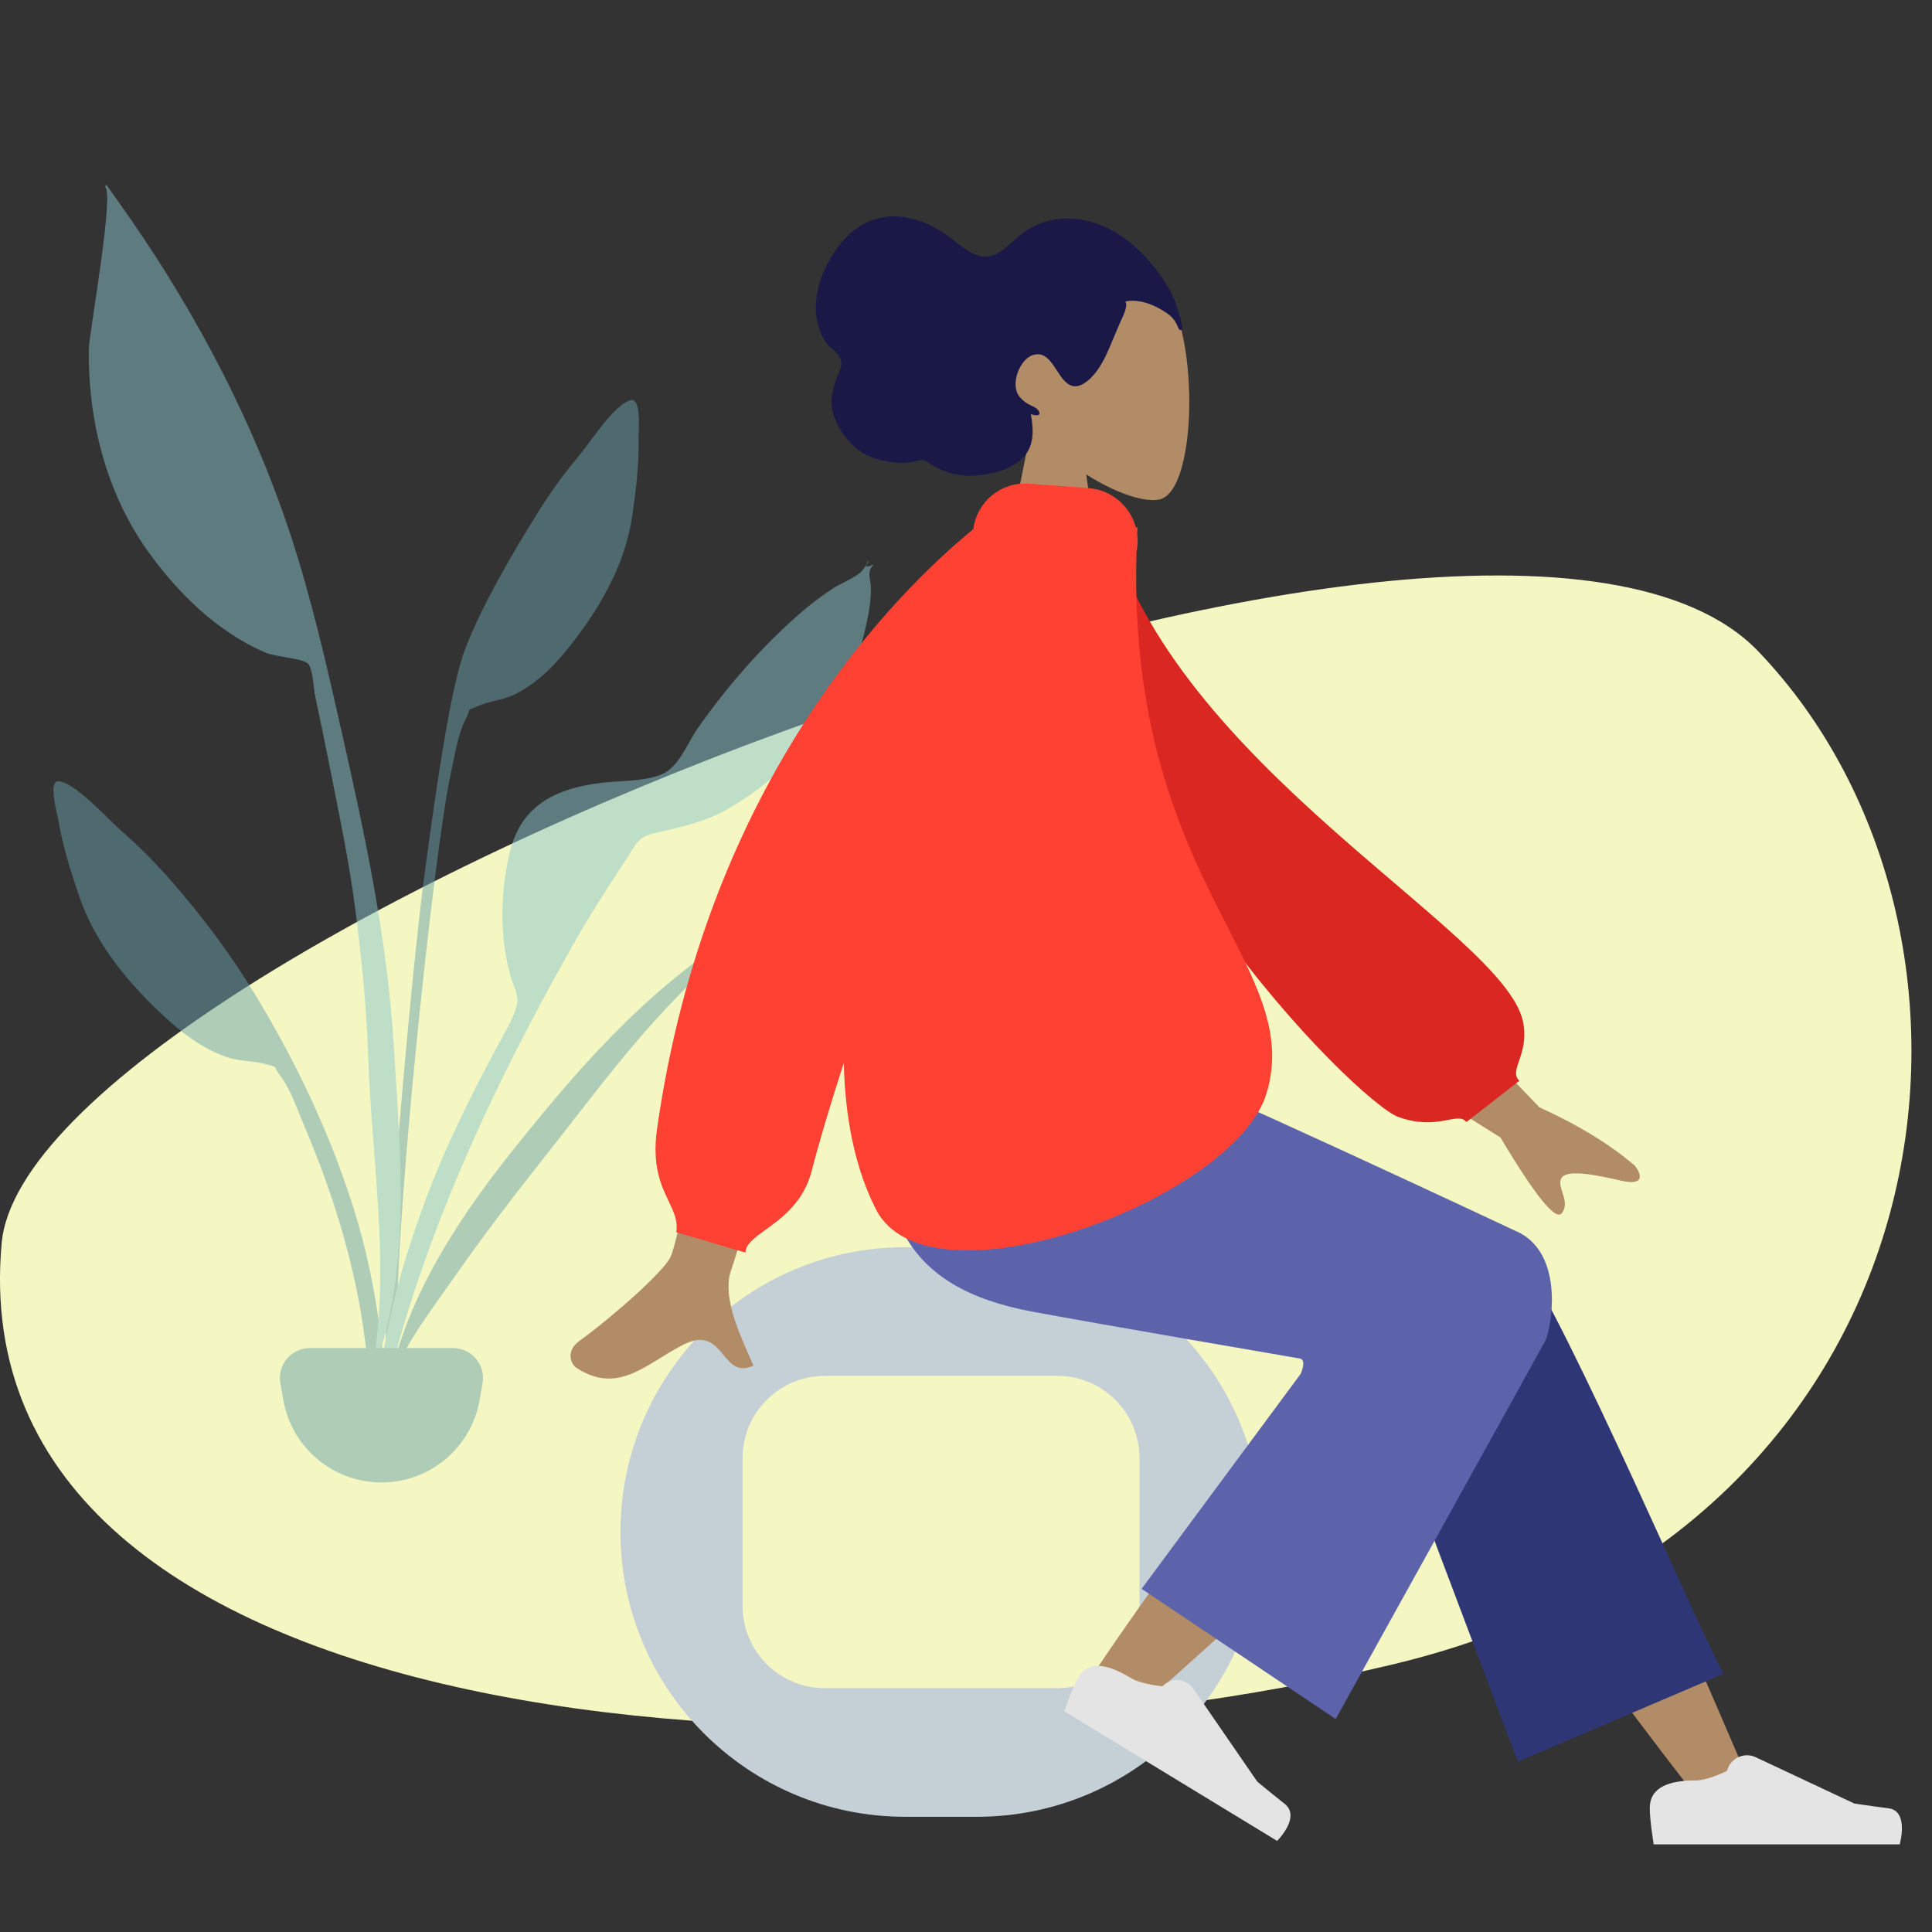 <svg xmlns="http://www.w3.org/2000/svg" xmlns:xlink="http://www.w3.org/1999/xlink" version="1.1" width="94" height="94" viewBox="0 0 94 94">
<rect x="0" y="0" width="94" height="94" fill="#333333" stroke="none"/>
<defs>
<clipPath id="clip_0">
<path transform="matrix(1,0,0,-1,0,94)" d="M0 0H94V94H0Z"/>
</clipPath>
</defs>
<g>
<path transform="matrix(1,0,0,-1,0,97.643)" d="M.081 37.161C1.404 51.679 72.374 79.701 85.549 65.95 98.724 52.198 95.389 23.274 67.779 16.666 40.168 10.057-2.103 13.182 .081 37.161Z" fill="#f5f7c3" fill-rule="evenodd"/>
<g opacity=".5">
<g clip-path="url(#clip_0)">
<path transform="matrix(1,0,0,-1,18.775,65.997)" d="M9.336 43.748C9.938 44.46 11.054 46.269 11.9 46.524 12.446 46.688 12.287 44.992 12.293 44.668 12.32 43.417 12.173 42.174 11.992 40.933 11.666 38.696 10.599 36.703 9.135 34.799 8.382 33.819 7.499 32.827 6.276 32.216 5.713 31.934 5.035 31.887 4.479 31.645 3.832 31.362 4.184 31.591 3.893 31.03 3.487 30.252 3.358 29.248 3.17 28.418 2.309 24.606 .224 4.456 .586 .579 .618 .235 .041 .153 .012 .572-.141 2.797 1.184 18.202 1.852 23.24 2.521 28.277 3.197 32.728 3.875 34.471 4.698 36.586 6.184 39.129 7.42 41.1 7.995 42.017 8.621 42.901 9.336 43.748Z" fill="#69a1ac" fill-rule="evenodd"/>
<path transform="matrix(1,0,0,-1,18.842,68.665)" d="M17.219 24.93C19.094 26.015 21.124 23.968 19.427 22.882 18.489 22.283 17.508 22.496 16.956 22.996 16.598 22.652 16.263 22.292 15.94 21.987 14.958 21.061 14.03 20.112 13.143 19.142 11.3 17.125 9.721 14.994 8.07 12.902 6.44 10.838 4.824 8.763 3.347 6.646 2.096 4.853 .428 2.743 0 .777 .65 4.947 3.116 8.955 6.053 12.63 8.966 16.276 12.309 20.258 16.819 23.135 16.36 23.667 16.347 24.426 17.219 24.93Z" fill="#69a1ac" fill-rule="evenodd"/>
<path transform="matrix(1,0,0,-1,2.601,69.083)" d="M.274 31.071C1.15 30.929 2.581 29.283 3.303 28.656 4.161 27.911 4.94 27.117 5.673 26.285 7.253 24.494 8.666 22.589 9.867 20.603 11.826 17.366 13.395 14.043 14.533 10.517 15.23 8.359 15.682 6.123 15.949 3.902 16 3.483 16.529 .253 15.767 .166 15.081 .088 15.293 2.619 15.26 2.963 14.886 6.846 13.767 10.625 12.21 14.285 11.87 15.083 11.555 16.059 11.013 16.777 10.622 17.294 11.01 17.113 10.324 17.309 9.734 17.477 9.063 17.436 8.459 17.642 7.148 18.088 6.098 18.955 5.177 19.827 3.389 21.522 1.972 23.356 1.233 25.528 .823 26.732 .446 27.943 .237 29.184 .183 29.505-.29 31.163 .274 31.071Z" fill="#69a1ac" fill-rule="evenodd"/>
<path transform="matrix(1,0,0,-1,4.319,67.016)" d="M2.013 56.386C5.312 51.633 8.023 46.413 9.774 41.125 10.835 37.922 11.577 34.634 12.314 31.371 13.455 26.318 14.534 21.265 14.841 16.122 15.15 10.949 15.761 4.982 13.722-0 14.74 5.058 13.77 10.443 13.599 15.532 13.517 17.962 13.279 20.368 12.967 22.784 12.664 25.127 12.17 27.459 11.709 29.784 11.485 30.916 11.249 32.047 11.009 33.177 10.938 33.514 10.907 34.514 10.65 34.744 10.391 34.976 9.069 35.071 8.653 35.241 7.818 35.583 7.031 36.07 6.336 36.584 5.002 37.57 3.841 38.858 2.925 40.127 .806 43.065-.041 46.65 .002 50.052 .01 50.712 1.289 57.825 .775 57.923 .806 57.953 .835 57.984 .863 58.016 1.252 57.476 1.633 56.931 2.013 56.386Z" fill="#89c5cc" fill-rule="evenodd"/>
<path transform="matrix(1,0,0,-1,18.347,69.683)" d="M23.596 41.912C23.647 41.973 23.978 42.397 23.811 42.37 24.151 42.426 23.344 41.903 24.191 42.224 23.789 41.908 24.021 41.499 24.026 41.074 24.035 40.386 23.896 39.702 23.74 39.028 23.493 37.963 23.125 36.927 22.592 35.936 21.428 33.776 19.453 31.697 17.108 30.347 15.95 29.68 14.816 29.453 13.495 29.146 12.661 28.952 12.595 28.594 12.152 27.922 11.231 26.522 10.325 25.127 9.513 23.68 8.542 21.951 7.6 20.221 6.711 18.463 3.717 12.539 1.28 6.402 .001 .051-.031 3.794 1.012 7.648 2.327 11.216 3.285 13.815 4.532 16.321 5.862 18.801 6.184 19.402 6.672 20.174 6.809 20.838 6.905 21.303 6.612 21.75 6.478 22.239 5.955 24.146 5.992 26.282 6.452 28.199 6.958 30.312 8.422 31.293 10.899 31.593 11.805 31.702 12.957 31.662 13.788 31.983 14.693 32.332 15.066 33.481 15.581 34.218 16.963 36.198 18.605 38.097 20.491 39.766 21.013 40.228 21.575 40.654 22.171 41.049 22.546 41.298 23.34 41.605 23.596 41.912Z" fill="#89c5cc" fill-rule="evenodd"/>
<path transform="matrix(1,0,0,-1,13.335,72.128)" d="M.305 4.822C.146 5.717 .834 6.539 1.743 6.539H8.706C9.615 6.539 10.303 5.717 10.144 4.822L9.999 4.001C9.588 1.686 7.575 0 5.225 0 2.874 0 .862 1.686 .451 4.001L.305 4.822Z" fill="#69a1ac" fill-rule="evenodd"/>
</g>
</g>
<path transform="matrix(1,0,0,-1,48.325,31.529)" d="M4.527 8.444C5.998 7.506 7.443 7.052 8.121 7.237 9.822 7.701 9.979 14.286 8.663 16.883 7.347 19.479 .581 20.61 .24 15.466 .122 13.681 .83 12.088 1.876 10.788L0 1.532H5.451L4.527 8.444Z" fill="#b28b67" fill-rule="evenodd"/>
<path transform="matrix(1,0,0,-1,39.695,23.367)" d="M17.807 7.555C17.753 7.891 17.621 8.265 17.515 8.583 17.378 8.994 17.17 9.364 16.941 9.713 16.511 10.369 15.995 10.962 15.425 11.454 14.383 12.353 13.058 12.872 11.754 12.703 11.096 12.618 10.458 12.352 9.914 11.91 9.423 11.511 8.95 10.923 8.314 10.88 7.622 10.834 6.987 11.481 6.432 11.88 5.806 12.33 5.14 12.659 4.409 12.786 3.183 13 2.032 12.561 1.188 11.497 .289 10.365-.364 8.704 .226 7.204 .336 6.925 .477 6.69 .679 6.495 .865 6.317 1.149 6.126 1.224 5.841 1.304 5.537 1.065 5.146 .972 4.872 .84 4.48 .731 4.068 .769 3.641 .833 2.941 1.249 2.272 1.688 1.812 2.135 1.344 2.685 1.075 3.272 .951 3.665 .869 4.066 .823 4.464 .854 4.662 .869 4.837 .928 5.028 .974 5.215 1.019 5.319 .966 5.477 .858 6.212 .355 7.003 .161 7.851 .236 8.567 .299 9.393 .482 9.977 1.002 10.626 1.579 10.613 2.374 10.46 3.224 10.622 3.139 11.07 3.086 10.802 3.424 10.696 3.558 10.496 3.613 10.36 3.692 10.202 3.783 10.041 3.902 9.918 4.052 9.422 4.656 9.923 5.885 10.547 6.088 11.474 6.389 11.681 5.002 12.343 4.643 12.723 4.437 13.121 4.719 13.406 5.007 13.788 5.392 14.048 5.903 14.272 6.423 14.457 6.851 14.63 7.286 14.818 7.712 14.906 7.911 15.211 8.473 15.058 8.698 15.722 8.838 16.461 8.546 17.033 8.163 17.269 8.005 17.449 7.831 17.575 7.551 17.602 7.491 17.661 7.313 17.735 7.306 17.872 7.293 17.821 7.47 17.807 7.555" fill="#191847" fill-rule="evenodd"/>
<path transform="matrix(1,0,0,-1,30.188,88.395)" d="M13.857 27.713C6.204 27.713 0 21.509 0 13.857 0 6.204 6.204-0 13.857-0H17.337C24.99-0 31.194 6.204 31.194 13.857 31.194 21.509 24.99 27.713 17.337 27.713H13.857ZM9.942 21.455C7.733 21.455 5.942 19.664 5.942 17.455V10.258C5.942 8.049 7.733 6.258 9.942 6.258H21.252C23.461 6.258 25.252 8.049 25.252 10.258V17.455C25.252 19.664 23.461 21.455 21.252 21.455H9.942Z" fill="#c5cfd6" fill-rule="evenodd"/>
<path transform="matrix(1,0,0,-1,68.384,88.305)" d="M14.039 1.027C9.855 6.408 7.025 10.397 5.547 12.995 3.016 17.442 .945 21.399 .291 22.911-1.267 26.516 3.879 28.204 5.044 26.522 6.807 23.978 10.572 15.97 16.34 2.499L14.039 1.027Z" fill="#b28b67" fill-rule="evenodd"/>
<path transform="matrix(1,0,0,-1,65.838,86.891)" d="M8.012 1.177 .226 21.82C-1.439 25.583 6.603 28.056 7.827 26.305 10.605 22.329 17.209 6.645 18.037 5.461L8.012 1.177Z" fill="#2f3676" fill-rule="evenodd"/>
<path transform="matrix(.761,.649,.61,-.793,51.508,83.02)" d="M.391 2.145C.173 4.905-.232 14.462 .173 18.886 .29 20.157 .412 21.386 .536 22.539 .904 25.966 7.19 25.858 6.691 22.602 5.448 14.494 3.26 3.131 3.103 2.149 2.883 .773 .528 .41 .391 2.145Z" fill="#b28b67" fill-rule="evenodd"/>
<path transform="matrix(.854,.52,.481,-.877,48.772,88.337)" d="M2.266 8.976C1.279 8.976 .124 8.791 .011 7.811 .004 7.752 0 7.697 0 7.647 0 7.05 .194 5.904 .194 5.904 .869 5.904 12.325 5.904 12.325 5.904 12.325 5.904 12.798 7.509 11.779 7.637 10.76 7.764 10.086 7.868 10.086 7.868L5.199 10.103C4.68 10.341 4.068 10.096 3.855 9.567L3.799 9.427C3.799 9.427 2.856 8.976 2.266 8.976Z" fill="#e4e4e4" fill-rule="evenodd"/>
<path transform="matrix(1,0,0,-1,80.268,89.528)" d="M2.236 2.902C1.265 2.902 .141 2.722 .015 1.76 .005 1.686 0 1.617 0 1.556 0 .952 .191-.208 .191-.208 .857-.208 12.16-.208 12.16-.208 12.16-.208 12.626 1.416 11.621 1.546 10.616 1.675 9.951 1.78 9.951 1.78L5.156 4.031C4.632 4.277 4.01 4.029 3.8 3.49L3.748 3.359C3.748 3.359 2.818 2.902 2.236 2.902Z" fill="#e4e4e4" fill-rule="evenodd"/>
<path transform="matrix(1,0,0,-1,42.955,83.638)" d="M20.308 17.536C20.308 17.536 10.6 19.202 7.303 19.814 1.039 20.977-.788 24.528 .292 32.275H11.835C14.126 31.578 30.983 23.655 30.983 23.655 33.004 22.598 32.628 19.481 32.258 18.454 32.236 18.391 22.033 0 22.033 0L12.59 6.335 20.325 16.789C20.325 16.789 20.632 17.439 20.308 17.536Z" fill="#5c63ab" fill-rule="evenodd"/>
<path transform="matrix(1,0,0,-1,27.758,67.605)" d="M4.868 6.451C5.54 7.902 8.896 26.579 8.896 26.579L13.916 26.559C13.916 26.559 8.181 6.774 7.827 5.841 7.368 4.629 8.148 2.868 8.677 1.673 8.759 1.489 8.835 1.317 8.899 1.164 8.165 .814 7.813 1.237 7.441 1.683 7.021 2.186 6.576 2.719 5.53 2.201 5.126 2 4.744 1.764 4.37 1.533 3.08 .734 1.894-0 .281 1.06 .025 1.228-.255 1.86 .422 2.354 2.109 3.586 4.539 5.741 4.868 6.451ZM47.144 13.728 40.651 20.474 38.494 16.5 45.246 12.26C46.94 9.42 47.934 8.193 48.23 8.579 48.479 8.904 48.365 9.261 48.26 9.589 48.178 9.845 48.101 10.084 48.206 10.277 48.446 10.72 49.802 10.466 51.079 10.167 52.356 9.869 52.06 10.537 51.789 10.885 50.582 11.922 49.034 12.87 47.144 13.728Z" fill="#b28b67" fill-rule="evenodd"/>
<path transform="matrix(.996,.093,.082,-.997,49.529,55.32)" d="M0 29.555 1.946 30.099C6.021 18.685 22.668 12.196 24.009 7.912 24.501 6.341 23.483 5.429 24.084 4.992L21.68 2.753C21.201 3.253 20.354 2.179 18.359 2.689 16.364 3.199 1.14 15.697 0 29.555Z" fill="#db2721" fill-rule="evenodd"/>
<path transform="matrix(1,0,0,-1,31.893,63.99)" d="M23.403 37.136C23.151 28.081 25.807 22.866 27.825 18.905 29.381 15.851 30.558 13.541 29.729 10.79 28.175 5.635 13.302 .094 10.728 5.147 9.696 7.172 9.223 9.618 9.162 12.277 8.513 10.269 7.97 8.464 7.599 7.019 7.208 5.495 6.15 4.73 5.353 4.154 4.805 3.758 4.38 3.45 4.38 3.046L1.008 4.038C1.101 4.585 .893 5.017 .643 5.54 .278 6.305-.18 7.262 .073 9.048 2.483 26.06 11.737 35.195 15.464 38.248 15.633 39.581 16.813 40.559 18.172 40.458L21.065 40.242C22.185 40.159 23.089 39.367 23.369 38.338L23.452 38.323C23.447 38.215 23.441 38.108 23.436 38.002 23.458 37.837 23.464 37.667 23.452 37.495 23.444 37.373 23.428 37.253 23.403 37.136Z" fill="#ff4133" fill-rule="evenodd"/>
</g>
</svg>
